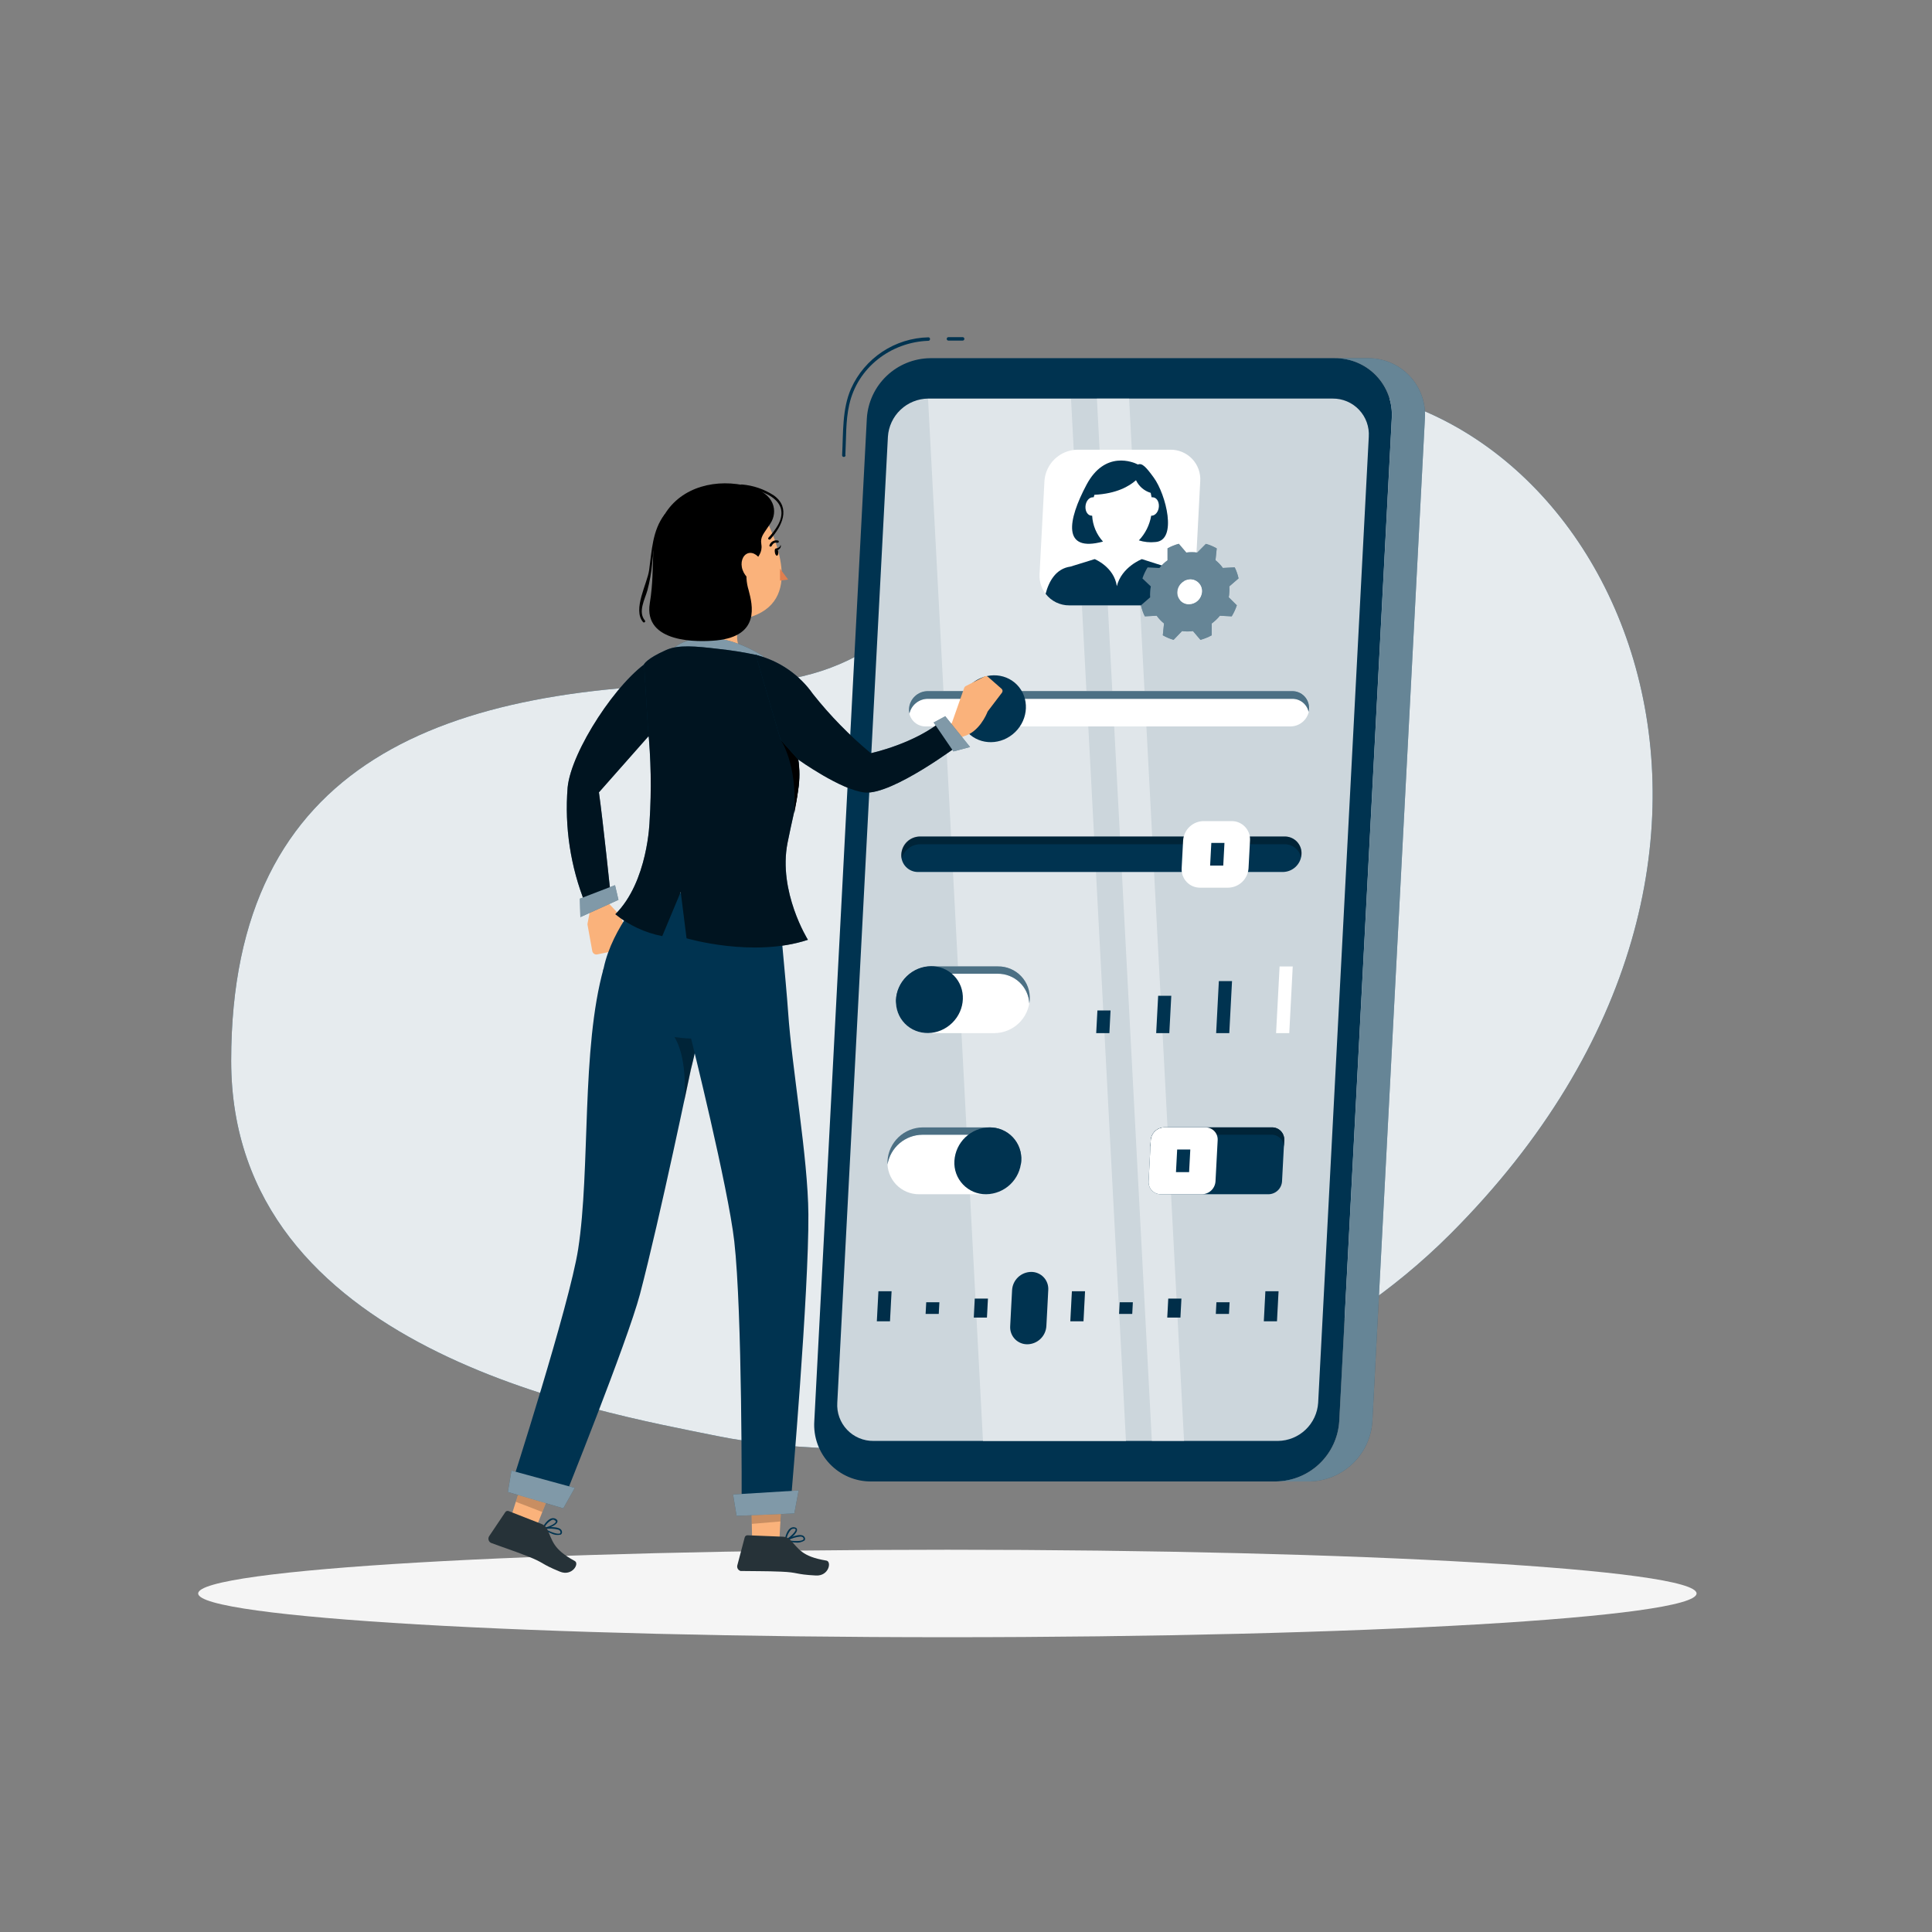 <svg width="226" height="226" viewBox="0 0 226 226" fill="none" xmlns="http://www.w3.org/2000/svg"><rect x="0" y="0" width="226" height="226" fill="#808080" stroke="none"/><path d="M83.945 167.99C69.576 165.066 27.043 157.87 27.043 124.083C27.043 88.868 52.029 79.968 85.943 79.968C117.615 79.968 109.605 45.164 152.441 45.164C188.71 45.164 214.148 99.856 169.644 144.364C142.628 171.376 100.19 171.308 83.945 167.99Z" fill="#003350"></path><path opacity="0.9" d="M83.945 167.99C69.576 165.066 27.043 157.87 27.043 124.083C27.043 88.868 52.029 79.968 85.943 79.968C117.615 79.968 109.605 45.164 152.441 45.164C188.71 45.164 214.148 99.856 169.644 144.364C142.628 171.376 100.19 171.308 83.945 167.99Z" fill="white"></path><path d="M110.821 191.517C159.222 191.517 198.459 189.226 198.459 186.4C198.459 183.574 159.222 181.284 110.821 181.284C62.42 181.284 23.183 183.574 23.183 186.4C23.183 189.226 62.42 191.517 110.821 191.517Z" fill="#F5F5F5"></path><path d="M149.245 173.297H101.925C101.015 173.306 100.112 173.128 99.274 172.772C98.436 172.417 97.68 171.892 97.054 171.231C96.427 170.57 95.944 169.787 95.635 168.931C95.325 168.074 95.195 167.163 95.254 166.255L101.401 48.943C101.519 47.05 102.348 45.271 103.723 43.965C105.099 42.658 106.917 41.921 108.814 41.9H156.129C157.04 41.89 157.943 42.069 158.782 42.424C159.621 42.779 160.377 43.304 161.004 43.965C161.631 44.626 162.114 45.409 162.424 46.266C162.734 47.122 162.864 48.033 162.805 48.943L156.658 166.255C156.54 168.147 155.71 169.925 154.335 171.231C152.96 172.538 151.142 173.275 149.245 173.297Z" fill="#003350"></path><path d="M155.885 46.624H108.565C107.363 46.639 106.211 47.107 105.339 47.935C104.468 48.763 103.941 49.89 103.865 51.09L97.943 164.09C97.906 164.666 97.988 165.244 98.184 165.787C98.381 166.33 98.687 166.827 99.084 167.246C99.481 167.665 99.961 167.998 100.492 168.223C101.024 168.448 101.597 168.562 102.174 168.555H149.494C150.696 168.541 151.848 168.072 152.72 167.244C153.592 166.416 154.118 165.289 154.195 164.09L160.116 51.09C160.153 50.513 160.071 49.935 159.875 49.392C159.679 48.849 159.372 48.353 158.975 47.933C158.578 47.514 158.099 47.181 157.567 46.956C157.035 46.731 156.463 46.618 155.885 46.624Z" fill="#003350"></path><path opacity="0.8" d="M155.885 46.624H108.565C107.363 46.639 106.211 47.107 105.339 47.935C104.468 48.763 103.941 49.89 103.865 51.09L97.943 164.09C97.906 164.666 97.988 165.244 98.184 165.787C98.381 166.33 98.687 166.827 99.084 167.246C99.481 167.665 99.961 167.998 100.492 168.223C101.024 168.448 101.597 168.562 102.174 168.555H149.494C150.696 168.541 151.848 168.072 152.72 167.244C153.592 166.416 154.118 165.289 154.195 164.09L160.116 51.09C160.153 50.513 160.071 49.935 159.875 49.392C159.679 48.849 159.372 48.353 158.975 47.933C158.578 47.514 158.099 47.181 157.567 46.956C157.035 46.731 156.463 46.618 155.885 46.624Z" fill="white"></path><path d="M160.007 41.9H156.143C157.054 41.89 157.957 42.069 158.796 42.424C159.634 42.779 160.391 43.304 161.017 43.965C161.644 44.626 162.128 45.409 162.438 46.266C162.748 47.122 162.877 48.033 162.819 48.943L156.672 166.255C156.554 168.148 155.724 169.926 154.349 171.233C152.974 172.539 151.155 173.276 149.259 173.297H153.123C155.02 173.276 156.839 172.539 158.214 171.233C159.589 169.926 160.419 168.148 160.536 166.255L166.683 48.943C166.742 48.033 166.612 47.122 166.302 46.266C165.992 45.409 165.509 44.626 164.882 43.965C164.255 43.304 163.499 42.779 162.66 42.424C161.821 42.069 160.918 41.89 160.007 41.9Z" fill="#003350"></path><path opacity="0.4" d="M160.007 41.9H156.143C157.054 41.89 157.957 42.069 158.796 42.424C159.634 42.779 160.391 43.304 161.017 43.965C161.644 44.626 162.128 45.409 162.438 46.266C162.748 47.122 162.877 48.033 162.819 48.943L156.672 166.255C156.554 168.148 155.724 169.926 154.349 171.233C152.974 172.539 151.155 173.276 149.259 173.297H153.123C155.02 173.276 156.839 172.539 158.214 171.233C159.589 169.926 160.419 168.148 160.536 166.255L166.683 48.943C166.742 48.033 166.612 47.122 166.302 46.266C165.992 45.409 165.509 44.626 164.882 43.965C164.255 43.304 163.499 42.779 162.66 42.424C161.821 42.069 160.918 41.89 160.007 41.9Z" fill="white"></path><path opacity="0.4" d="M108.561 46.624L114.988 168.596H131.712L125.285 46.646H108.561V46.624Z" fill="white"></path><path opacity="0.4" d="M134.741 168.573H138.506L132.079 46.624H128.313L134.741 168.573Z" fill="white"></path><path d="M110.948 39.844H112.606C112.66 39.844 112.712 39.822 112.75 39.784C112.788 39.746 112.81 39.694 112.81 39.64C112.81 39.587 112.788 39.535 112.75 39.497C112.712 39.458 112.66 39.437 112.606 39.437H110.948C110.894 39.437 110.842 39.458 110.804 39.497C110.766 39.535 110.744 39.587 110.744 39.64C110.744 39.694 110.766 39.746 110.804 39.784C110.842 39.822 110.894 39.844 110.948 39.844Z" fill="#003350"></path><path d="M98.888 53.232C98.992 51.297 98.91 49.232 99.34 47.356C100.298 42.999 104.212 40.016 108.596 39.866C108.854 39.866 108.859 39.451 108.596 39.46C106.677 39.502 104.809 40.087 103.209 41.148C101.609 42.209 100.342 43.702 99.556 45.453C98.49 47.871 98.653 50.669 98.508 53.255C98.508 53.517 98.901 53.517 98.915 53.255L98.888 53.232Z" fill="#003350"></path><path d="M135.952 70.828H125.104C124.627 70.834 124.154 70.74 123.714 70.555C123.275 70.369 122.879 70.094 122.55 69.748C122.222 69.401 121.968 68.991 121.806 68.542C121.643 68.094 121.575 67.616 121.606 67.14L122.175 56.292C122.236 55.3 122.67 54.368 123.391 53.684C124.111 52.999 125.064 52.613 126.058 52.604H136.906C137.383 52.598 137.856 52.692 138.295 52.878C138.734 53.064 139.13 53.338 139.459 53.685C139.787 54.031 140.04 54.441 140.202 54.89C140.364 55.339 140.431 55.816 140.4 56.292L139.835 67.14C139.772 68.131 139.337 69.062 138.617 69.746C137.897 70.43 136.945 70.817 135.952 70.828Z" fill="white"></path><path d="M129.027 63.352C128.267 62.52 127.818 61.45 127.757 60.324H127.712C127.26 60.324 126.943 59.84 126.975 59.248C127.007 58.656 127.386 58.172 127.825 58.172H127.938L128.019 57.883C130.636 57.743 132.087 56.88 132.887 56.175C133.053 56.528 133.292 56.842 133.588 57.097C133.884 57.352 134.231 57.541 134.605 57.653C134.645 57.82 134.682 57.996 134.709 58.172H134.822C135.274 58.172 135.595 58.651 135.563 59.248C135.531 59.845 135.147 60.324 134.709 60.324H134.663C134.48 61.408 133.978 62.414 133.222 63.212C133.84 63.409 134.493 63.475 135.138 63.407C137.782 63.253 136.386 57.815 134.962 55.867C134.094 54.674 133.606 54.118 133.113 54.339C132.562 54.037 129.248 52.672 127.106 56.69C124.882 60.862 124.222 64.659 129.027 63.352Z" fill="#003350"></path><path d="M136.309 66.277L133.574 65.404C133.574 65.404 131.21 66.308 130.645 68.568C130.32 66.308 128.051 65.404 128.051 65.404L125.226 66.277C123.531 66.512 122.708 67.963 122.311 69.463C122.639 69.89 123.063 70.235 123.547 70.471C124.032 70.706 124.565 70.825 125.104 70.819H135.952C136.51 70.817 137.061 70.694 137.568 70.46C138.075 70.226 138.526 69.886 138.89 69.463C138.65 67.963 137.977 66.512 136.309 66.277Z" fill="#003350"></path><path d="M143.803 69.233C143.819 69.019 143.819 68.805 143.803 68.591L144.883 67.66C144.787 67.212 144.635 66.778 144.431 66.367L143.044 66.439C142.803 66.098 142.513 65.794 142.185 65.535L142.33 64.152C141.932 63.922 141.506 63.743 141.064 63.619L140.051 64.636C139.84 64.607 139.627 64.592 139.414 64.591C139.198 64.592 138.982 64.607 138.768 64.636L137.895 63.61C137.436 63.735 136.993 63.914 136.576 64.143V65.54C136.22 65.799 135.899 66.102 135.622 66.444L134.243 66.372C133.994 66.778 133.79 67.212 133.638 67.664L134.618 68.596C134.576 68.807 134.551 69.022 134.542 69.237C134.526 69.45 134.526 69.662 134.542 69.875L133.466 70.806C133.564 71.253 133.716 71.687 133.918 72.099L135.305 72.026C135.549 72.365 135.838 72.67 136.164 72.93L136.024 74.313C136.421 74.543 136.844 74.722 137.285 74.847L138.271 73.821C138.482 73.85 138.695 73.865 138.908 73.866C139.123 73.865 139.337 73.85 139.55 73.821L140.427 74.847C140.886 74.72 141.328 74.541 141.746 74.313V72.93C142.1 72.669 142.421 72.366 142.7 72.026L144.079 72.099C144.329 71.692 144.531 71.259 144.68 70.806L143.735 69.87C143.772 69.659 143.794 69.447 143.803 69.233ZM139.093 70.684C138.905 70.687 138.718 70.652 138.544 70.579C138.371 70.507 138.214 70.398 138.084 70.262C137.955 70.126 137.855 69.964 137.791 69.786C137.727 69.609 137.701 69.421 137.715 69.233C137.74 68.842 137.911 68.475 138.195 68.205C138.48 67.935 138.855 67.782 139.247 67.777C139.434 67.777 139.619 67.815 139.79 67.889C139.961 67.963 140.115 68.072 140.243 68.209C140.37 68.346 140.468 68.507 140.53 68.683C140.592 68.859 140.617 69.047 140.603 69.233C140.579 69.62 140.411 69.984 140.131 70.253C139.851 70.522 139.481 70.675 139.093 70.684Z" fill="#003350"></path><path opacity="0.4" d="M143.803 69.233C143.819 69.019 143.819 68.805 143.803 68.591L144.883 67.66C144.787 67.212 144.635 66.778 144.431 66.367L143.044 66.439C142.803 66.098 142.513 65.794 142.185 65.535L142.33 64.152C141.932 63.922 141.506 63.743 141.064 63.619L140.051 64.636C139.84 64.607 139.627 64.592 139.414 64.591C139.198 64.592 138.982 64.607 138.768 64.636L137.895 63.61C137.436 63.735 136.993 63.914 136.576 64.143V65.54C136.22 65.799 135.899 66.102 135.622 66.444L134.243 66.372C133.994 66.778 133.79 67.212 133.638 67.664L134.618 68.596C134.576 68.807 134.551 69.022 134.542 69.237C134.526 69.45 134.526 69.662 134.542 69.875L133.466 70.806C133.564 71.253 133.716 71.687 133.918 72.099L135.305 72.026C135.549 72.365 135.838 72.67 136.164 72.93L136.024 74.313C136.421 74.543 136.844 74.722 137.285 74.847L138.271 73.821C138.482 73.85 138.695 73.865 138.908 73.866C139.123 73.865 139.337 73.85 139.55 73.821L140.427 74.847C140.886 74.72 141.328 74.541 141.746 74.313V72.93C142.1 72.669 142.421 72.366 142.7 72.026L144.079 72.099C144.329 71.692 144.531 71.259 144.68 70.806L143.735 69.87C143.772 69.659 143.794 69.447 143.803 69.233ZM139.093 70.684C138.905 70.687 138.718 70.652 138.544 70.579C138.371 70.507 138.214 70.398 138.084 70.262C137.955 70.126 137.855 69.964 137.791 69.786C137.727 69.609 137.701 69.421 137.715 69.233C137.74 68.842 137.911 68.475 138.195 68.205C138.48 67.935 138.855 67.782 139.247 67.777C139.434 67.777 139.619 67.815 139.79 67.889C139.961 67.963 140.115 68.072 140.243 68.209C140.37 68.346 140.468 68.507 140.53 68.683C140.592 68.859 140.617 69.047 140.603 69.233C140.579 69.62 140.411 69.984 140.131 70.253C139.851 70.522 139.481 70.675 139.093 70.684Z" fill="white"></path><path d="M139.093 70.684C138.905 70.687 138.718 70.652 138.544 70.579C138.37 70.507 138.214 70.398 138.084 70.262C137.954 70.126 137.854 69.964 137.791 69.786C137.727 69.609 137.701 69.421 137.714 69.233C137.739 68.842 137.911 68.475 138.195 68.205C138.479 67.935 138.855 67.782 139.247 67.777C139.433 67.777 139.618 67.815 139.79 67.889C139.961 67.964 140.115 68.072 140.242 68.209C140.37 68.346 140.467 68.507 140.529 68.683C140.591 68.859 140.616 69.047 140.603 69.233C140.579 69.62 140.41 69.984 140.131 70.253C139.851 70.522 139.481 70.675 139.093 70.684Z" fill="white"></path><path d="M129.773 120.851H128.231L128.372 118.203H129.908L129.773 120.851Z" fill="#003350"></path><path d="M136.784 120.851H135.247L135.478 116.485H137.014L136.784 120.851Z" fill="#003350"></path><path d="M143.799 120.851H142.262L142.578 114.767H144.119L143.799 120.851Z" fill="#003350"></path><path d="M150.814 120.851H149.272L149.684 113.054H151.221L150.814 120.851Z" fill="white"></path><path d="M108.516 120.851H116.336C117.389 120.841 118.399 120.432 119.163 119.706C119.927 118.981 120.388 117.993 120.453 116.941C120.486 116.437 120.414 115.931 120.241 115.455C120.069 114.98 119.801 114.545 119.453 114.178C119.105 113.811 118.685 113.52 118.22 113.323C117.754 113.125 117.253 113.026 116.747 113.032H108.932C107.878 113.042 106.868 113.451 106.104 114.177C105.34 114.902 104.879 115.89 104.814 116.941C104.782 117.446 104.854 117.951 105.026 118.426C105.198 118.902 105.466 119.336 105.813 119.703C106.16 120.07 106.58 120.361 107.045 120.559C107.51 120.757 108.011 120.856 108.516 120.851Z" fill="white"></path><path d="M108.881 113.904H116.701C117.649 113.893 118.564 114.25 119.255 114.898C119.945 115.547 120.359 116.438 120.407 117.384C120.43 117.244 120.444 117.1 120.453 116.955C120.485 116.45 120.413 115.944 120.241 115.469C120.069 114.993 119.8 114.559 119.452 114.192C119.104 113.825 118.685 113.533 118.219 113.336C117.753 113.139 117.252 113.04 116.746 113.045H108.931C107.878 113.056 106.867 113.465 106.103 114.19C105.339 114.916 104.879 115.904 104.813 116.955C104.813 117.1 104.813 117.244 104.813 117.384C104.977 116.42 105.474 115.544 106.217 114.908C106.961 114.272 107.903 113.917 108.881 113.904Z" fill="#003350"></path><path opacity="0.3" d="M108.881 113.904H116.701C117.649 113.893 118.564 114.25 119.255 114.898C119.945 115.547 120.359 116.438 120.407 117.384C120.43 117.244 120.444 117.1 120.453 116.955C120.485 116.45 120.413 115.944 120.241 115.469C120.069 114.993 119.8 114.559 119.452 114.192C119.104 113.825 118.685 113.533 118.219 113.336C117.753 113.139 117.252 113.04 116.746 113.045H108.931C107.878 113.056 106.867 113.465 106.103 114.19C105.339 114.916 104.879 115.904 104.813 116.955C104.813 117.1 104.813 117.244 104.813 117.384C104.977 116.42 105.474 115.544 106.217 114.908C106.961 114.272 107.903 113.917 108.881 113.904Z" fill="white"></path><path d="M111.378 119.662C112.965 118.114 113.062 115.638 111.593 114.131C110.124 112.624 107.647 112.657 106.059 114.204C104.472 115.751 104.375 118.227 105.844 119.734C107.313 121.241 109.79 121.209 111.378 119.662Z" fill="#003350"></path><path d="M104.108 154.557H102.571L102.757 151.049H104.293L104.108 154.557Z" fill="#003350"></path><path d="M109.813 153.698H108.276L108.349 152.338H109.885L109.813 153.698Z" fill="#003350"></path><path d="M115.449 154.127H113.912L114.025 151.908H115.566L115.449 154.127Z" fill="#003350"></path><path d="M121.131 153.698H119.59L119.662 152.338H121.204L121.131 153.698Z" fill="#003350"></path><path d="M126.744 154.557H125.203L125.388 151.049H126.925L126.744 154.557Z" fill="#003350"></path><path d="M132.445 153.698H130.908L130.981 152.338H132.517L132.445 153.698Z" fill="#003350"></path><path d="M138.081 154.127H136.544L136.661 151.908H138.198L138.081 154.127Z" fill="#003350"></path><path d="M143.762 153.698H142.226L142.293 152.338H143.835L143.762 153.698Z" fill="#003350"></path><path d="M149.377 154.557H147.84L148.021 151.049H149.562L149.377 154.557Z" fill="#003350"></path><g opacity="0.3"><path opacity="0.3" d="M104.108 154.557H102.571L102.757 151.049H104.293L104.108 154.557Z" fill="black"></path><path opacity="0.3" d="M109.812 153.698H108.275L108.348 152.338H109.885L109.812 153.698Z" fill="black"></path><path opacity="0.3" d="M115.449 154.127H113.912L114.025 151.908H115.566L115.449 154.127Z" fill="black"></path><path opacity="0.3" d="M121.13 153.698H119.589L119.661 152.338H121.203L121.13 153.698Z" fill="black"></path><path opacity="0.3" d="M126.744 154.557H125.203L125.388 151.049H126.925L126.744 154.557Z" fill="black"></path><path opacity="0.3" d="M132.444 153.698H130.907L130.98 152.338H132.516L132.444 153.698Z" fill="black"></path><path opacity="0.3" d="M138.081 154.127H136.544L136.661 151.908H138.198L138.081 154.127Z" fill="black"></path><path opacity="0.3" d="M143.761 153.698H142.225L142.292 152.338H143.834L143.761 153.698Z" fill="black"></path><path opacity="0.3" d="M149.376 154.557H147.839L148.02 151.049H149.561L149.376 154.557Z" fill="black"></path></g><path d="M122.401 155.135C122.423 154.747 122.491 153.404 122.514 153.02C122.536 152.636 122.604 151.289 122.622 150.905C122.64 150.632 122.602 150.358 122.509 150.1C122.416 149.843 122.272 149.607 122.084 149.408C121.896 149.209 121.669 149.051 121.417 148.944C121.165 148.836 120.894 148.782 120.62 148.785C120.049 148.792 119.503 149.014 119.089 149.407C118.676 149.8 118.427 150.335 118.392 150.905C118.369 151.289 118.301 152.631 118.279 153.02C118.256 153.409 118.188 154.747 118.17 155.135C118.153 155.408 118.192 155.682 118.285 155.939C118.378 156.196 118.523 156.431 118.71 156.629C118.898 156.828 119.125 156.985 119.377 157.092C119.628 157.199 119.899 157.253 120.172 157.251C120.742 157.244 121.288 157.022 121.701 156.63C122.115 156.238 122.364 155.704 122.401 155.135Z" fill="#003350"></path><path d="M107.525 139.7H115.35C116.403 139.689 117.412 139.28 118.176 138.554C118.939 137.829 119.399 136.841 119.463 135.79C119.496 135.285 119.424 134.78 119.253 134.304C119.081 133.829 118.813 133.394 118.466 133.027C118.118 132.66 117.698 132.368 117.233 132.171C116.768 131.974 116.266 131.875 115.761 131.88H107.937C106.883 131.891 105.873 132.3 105.109 133.025C104.345 133.751 103.884 134.738 103.819 135.79C103.787 136.295 103.859 136.8 104.031 137.276C104.203 137.751 104.471 138.186 104.819 138.553C105.167 138.92 105.587 139.212 106.053 139.409C106.518 139.606 107.02 139.705 107.525 139.7Z" fill="white"></path><path d="M107.892 132.739H115.711C116.659 132.728 117.573 133.085 118.263 133.734C118.953 134.382 119.366 135.273 119.413 136.219C119.438 136.077 119.453 135.934 119.459 135.79C119.492 135.285 119.42 134.78 119.248 134.304C119.077 133.829 118.809 133.394 118.461 133.027C118.114 132.66 117.694 132.368 117.229 132.171C116.763 131.974 116.262 131.875 115.757 131.88H107.937C106.884 131.891 105.873 132.3 105.109 133.025C104.345 133.751 103.884 134.738 103.819 135.79C103.819 135.935 103.819 136.079 103.819 136.219C103.982 135.253 104.479 134.375 105.223 133.739C105.968 133.103 106.912 132.749 107.892 132.739Z" fill="#003350"></path><path opacity="0.3" d="M107.892 132.739H115.711C116.659 132.728 117.573 133.085 118.263 133.734C118.953 134.382 119.366 135.273 119.413 136.219C119.438 136.077 119.453 135.934 119.459 135.79C119.492 135.285 119.42 134.78 119.248 134.304C119.077 133.829 118.809 133.394 118.461 133.027C118.114 132.66 117.694 132.368 117.229 132.171C116.763 131.974 116.262 131.875 115.757 131.88H107.937C106.884 131.891 105.873 132.3 105.109 133.025C104.345 133.751 103.884 134.738 103.819 135.79C103.819 135.935 103.819 136.079 103.819 136.219C103.982 135.253 104.479 134.375 105.223 133.739C105.968 133.103 106.912 132.749 107.892 132.739Z" fill="white"></path><path d="M111.643 135.79C111.708 134.738 112.169 133.751 112.933 133.025C113.697 132.3 114.708 131.891 115.761 131.88C116.266 131.875 116.768 131.974 117.233 132.171C117.698 132.368 118.118 132.66 118.466 133.027C118.813 133.394 119.081 133.829 119.253 134.304C119.424 134.78 119.496 135.285 119.463 135.79C119.399 136.841 118.939 137.829 118.176 138.554C117.412 139.28 116.403 139.689 115.35 139.7C114.844 139.705 114.343 139.606 113.877 139.409C113.411 139.212 112.992 138.92 112.644 138.553C112.296 138.186 112.027 137.751 111.855 137.276C111.683 136.8 111.611 136.295 111.643 135.79Z" fill="#003350"></path><path d="M108.294 84.976H150.967C151.526 84.97 152.063 84.753 152.469 84.368C152.874 83.984 153.12 83.46 153.155 82.901C153.172 82.634 153.133 82.365 153.042 82.113C152.95 81.861 152.808 81.631 152.623 81.436C152.439 81.241 152.216 81.087 151.969 80.982C151.723 80.877 151.457 80.824 151.189 80.827H108.511C107.952 80.832 107.416 81.05 107.011 81.435C106.606 81.82 106.362 82.344 106.328 82.901C106.31 83.169 106.347 83.438 106.438 83.691C106.529 83.944 106.671 84.175 106.856 84.37C107.041 84.564 107.264 84.719 107.511 84.823C107.759 84.928 108.025 84.98 108.294 84.976Z" fill="white"></path><path d="M108.511 81.744H151.166C151.612 81.74 152.045 81.89 152.394 82.168C152.742 82.447 152.984 82.836 153.078 83.272C153.103 83.154 153.121 83.035 153.132 82.915C153.149 82.647 153.111 82.379 153.019 82.127C152.928 81.875 152.785 81.644 152.601 81.45C152.416 81.255 152.194 81.1 151.947 80.996C151.7 80.891 151.434 80.838 151.166 80.84H108.511C107.952 80.846 107.416 81.063 107.011 81.448C106.606 81.833 106.362 82.357 106.328 82.915C106.318 83.1 106.336 83.286 106.382 83.466C106.492 82.982 106.761 82.548 107.148 82.236C107.534 81.923 108.014 81.75 108.511 81.744Z" fill="#003350"></path><path opacity="0.3" d="M108.511 81.744H151.166C151.612 81.74 152.045 81.89 152.394 82.168C152.742 82.447 152.984 82.836 153.078 83.272C153.103 83.154 153.121 83.035 153.132 82.915C153.149 82.647 153.111 82.379 153.019 82.127C152.928 81.875 152.785 81.644 152.601 81.45C152.416 81.255 152.194 81.1 151.947 80.996C151.7 80.891 151.434 80.838 151.166 80.84H108.511C107.952 80.846 107.416 81.063 107.011 81.448C106.606 81.833 106.362 82.357 106.328 82.915C106.318 83.1 106.336 83.286 106.382 83.466C106.492 82.982 106.761 82.548 107.148 82.236C107.534 81.923 108.014 81.75 108.511 81.744Z" fill="white"></path><path d="M118.752 85.636C120.34 84.089 120.437 81.613 118.969 80.106C117.5 78.598 115.022 78.63 113.435 80.177C111.847 81.724 111.75 84.2 113.218 85.707C114.687 87.214 117.164 87.183 118.752 85.636Z" fill="#003350"></path><path d="M150.222 133.385C150.234 133.191 150.207 132.996 150.14 132.813C150.074 132.63 149.97 132.462 149.836 132.321C149.702 132.18 149.54 132.067 149.361 131.992C149.182 131.916 148.988 131.878 148.794 131.88H136.201C135.795 131.885 135.407 132.043 135.113 132.322C134.819 132.601 134.641 132.981 134.614 133.385L134.361 138.194C134.349 138.389 134.377 138.584 134.443 138.767C134.509 138.95 134.613 139.118 134.747 139.259C134.881 139.4 135.043 139.512 135.222 139.588C135.402 139.664 135.595 139.702 135.79 139.7H148.382C148.788 139.695 149.176 139.537 149.471 139.258C149.765 138.979 149.943 138.599 149.969 138.194L150.222 133.385Z" fill="#003350"></path><path d="M136.155 132.739H148.748C148.942 132.737 149.136 132.775 149.315 132.85C149.494 132.926 149.656 133.038 149.79 133.18C149.924 133.321 150.028 133.488 150.094 133.672C150.161 133.855 150.188 134.05 150.176 134.244L150.221 133.385C150.234 133.191 150.206 132.996 150.139 132.813C150.073 132.63 149.97 132.462 149.836 132.321C149.701 132.18 149.54 132.067 149.36 131.992C149.181 131.916 148.988 131.878 148.793 131.88H136.2C135.795 131.885 135.406 132.043 135.112 132.322C134.818 132.601 134.64 132.981 134.614 133.385L134.568 134.244C134.595 133.839 134.772 133.46 135.067 133.18C135.361 132.901 135.749 132.744 136.155 132.739Z" fill="#003350"></path><path opacity="0.3" d="M136.155 132.739H148.748C148.942 132.737 149.136 132.775 149.315 132.85C149.494 132.926 149.656 133.038 149.79 133.18C149.924 133.321 150.028 133.488 150.094 133.672C150.161 133.855 150.188 134.05 150.176 134.244L150.221 133.385C150.234 133.191 150.206 132.996 150.139 132.813C150.073 132.63 149.97 132.462 149.836 132.321C149.701 132.18 149.54 132.067 149.36 131.992C149.181 131.916 148.988 131.878 148.793 131.88H136.2C135.795 131.885 135.406 132.043 135.112 132.322C134.818 132.601 134.64 132.981 134.614 133.385L134.568 134.244C134.595 133.839 134.772 133.46 135.067 133.18C135.361 132.901 135.749 132.744 136.155 132.739Z" fill="black"></path><path d="M142.439 133.385C142.451 133.191 142.423 132.996 142.357 132.813C142.29 132.63 142.187 132.462 142.053 132.321C141.919 132.18 141.757 132.067 141.578 131.992C141.398 131.916 141.205 131.878 141.01 131.88H136.201C135.795 131.885 135.407 132.043 135.113 132.322C134.819 132.601 134.641 132.981 134.614 133.385L134.361 138.194C134.349 138.389 134.377 138.584 134.443 138.767C134.509 138.95 134.613 139.118 134.747 139.259C134.881 139.4 135.043 139.512 135.222 139.588C135.402 139.664 135.595 139.702 135.79 139.7H140.599C141.004 139.695 141.393 139.537 141.687 139.258C141.981 138.979 142.159 138.599 142.185 138.194L142.439 133.385Z" fill="white"></path><path d="M139.098 137.114H137.562L137.702 134.465H139.238L139.098 137.114Z" fill="#003350"></path><path d="M150.271 97.853H107.621C107.062 97.86 106.526 98.078 106.12 98.462C105.715 98.847 105.469 99.37 105.433 99.928C105.415 100.196 105.453 100.465 105.545 100.717C105.636 100.969 105.778 101.2 105.963 101.395C106.147 101.59 106.37 101.744 106.617 101.849C106.865 101.954 107.131 102.006 107.399 102.003H150.063C150.622 101.998 151.159 101.781 151.564 101.396C151.969 101.011 152.213 100.486 152.246 99.928C152.264 99.66 152.226 99.39 152.134 99.137C152.042 98.884 151.899 98.653 151.713 98.458C151.528 98.263 151.304 98.109 151.056 98.005C150.807 97.901 150.54 97.849 150.271 97.853Z" fill="#003350"></path><path opacity="0.3" d="M107.62 98.757H150.271C150.717 98.752 151.15 98.901 151.498 99.179C151.847 99.456 152.089 99.846 152.183 100.281C152.213 100.165 152.231 100.047 152.237 99.928C152.255 99.66 152.217 99.392 152.126 99.139C152.034 98.887 151.892 98.656 151.707 98.461C151.523 98.267 151.3 98.112 151.053 98.007C150.806 97.903 150.54 97.85 150.271 97.853H107.62C107.294 97.846 106.971 97.914 106.674 98.051C106.378 98.188 106.117 98.391 105.911 98.644C105.705 98.898 105.56 99.195 105.487 99.513C105.413 99.831 105.413 100.162 105.487 100.48C105.598 99.995 105.869 99.562 106.256 99.25C106.643 98.937 107.123 98.764 107.62 98.757Z" fill="black"></path><path d="M143.654 103.838H140.386C140.093 103.841 139.803 103.784 139.533 103.67C139.263 103.556 139.019 103.388 138.816 103.176C138.614 102.964 138.457 102.713 138.355 102.438C138.254 102.163 138.21 101.871 138.226 101.578L138.398 98.31C138.44 97.7 138.71 97.129 139.155 96.71C139.6 96.291 140.187 96.055 140.798 96.05H144.066C144.359 96.047 144.649 96.104 144.919 96.218C145.189 96.332 145.432 96.5 145.634 96.712C145.836 96.924 145.993 97.175 146.094 97.45C146.195 97.725 146.239 98.018 146.222 98.31L146.05 101.578C146.008 102.187 145.738 102.758 145.294 103.176C144.85 103.595 144.265 103.831 143.654 103.838Z" fill="white"></path><path d="M143.093 101.253H141.557L141.697 98.604H143.234L143.093 101.253Z" fill="#003350"></path><path d="M75.85 86.133L70.06 92.687C70.512 95.815 71.457 104.891 71.457 104.891C70.589 106.039 68.469 105.714 68.469 105.714C66.738 101.402 66.029 96.749 66.399 92.118C66.806 87.882 72.239 79.552 76.108 77.202C76.739 76.82 77.423 76.532 78.137 76.347L78.901 76.257L76.189 86.332L75.85 86.133Z" fill="#003350"></path><path opacity="0.6" d="M75.85 86.133L70.06 92.687C70.512 95.815 71.457 104.891 71.457 104.891C70.589 106.039 68.469 105.714 68.469 105.714C66.738 101.402 66.029 96.749 66.399 92.118C66.806 87.882 72.239 79.552 76.108 77.202C76.739 76.82 77.423 76.532 78.137 76.347L78.901 76.257L76.189 86.332L75.85 86.133Z" fill="black"></path><path d="M71.14 105.605L72.542 107.101C72.587 107.151 72.623 107.21 72.646 107.273L73.468 109.587C73.518 109.709 73.518 109.845 73.468 109.967L73.07 110.785C73.038 110.853 72.99 110.913 72.93 110.959C72.871 111.005 72.801 111.037 72.727 111.052L69.866 111.644C69.802 111.657 69.736 111.657 69.671 111.645C69.607 111.632 69.546 111.606 69.492 111.57C69.437 111.533 69.391 111.486 69.355 111.431C69.319 111.377 69.295 111.315 69.283 111.251L68.731 108.204C68.719 108.143 68.719 108.08 68.731 108.019L69.111 106.066C69.13 105.969 69.179 105.88 69.25 105.81C69.321 105.741 69.411 105.695 69.509 105.678L70.698 105.465C70.777 105.45 70.859 105.455 70.936 105.48C71.014 105.504 71.084 105.547 71.14 105.605Z" fill="#FAB27B"></path><path d="M72.347 105.262L67.89 107.282L67.831 105.126L71.944 103.544L72.347 105.262Z" fill="#003350"></path><path opacity="0.5" d="M72.347 105.262L67.89 107.282L67.831 105.126L71.944 103.544L72.347 105.262Z" fill="white"></path><path d="M70.621 113.235C67.963 122.727 69.088 136.739 67.629 146.136C66.625 152.609 59.764 173.912 59.764 173.912L65.82 175.747C65.82 175.747 73.378 156.984 74.861 151.393C77.238 142.321 80.809 125.109 80.809 125.109C80.809 125.109 82.142 120.227 81.537 119.685C80.931 119.143 70.621 113.235 70.621 113.235Z" fill="#003350"></path><path opacity="0.3" d="M77.292 119.753L81.672 121.172L80.031 128.856C80.031 128.856 80.836 121.507 77.292 119.753Z" fill="black"></path><path d="M60.979 173.636L59.895 177.076L62.833 178.395L64.288 174.743L60.979 173.636Z" fill="#FAB27B"></path><path opacity="0.2" d="M60.337 175.674L63.438 176.872L63.849 175.837L60.59 174.874L60.337 175.674Z" fill="black"></path><path d="M59.827 172.027L67.235 174.052L65.893 176.438L59.411 174.526L59.827 172.027Z" fill="#003350"></path><path opacity="0.5" d="M59.827 172.027L67.235 174.052L65.893 176.438L59.411 174.526L59.827 172.027Z" fill="white"></path><path d="M63.461 178.865C63.446 178.855 63.434 178.84 63.427 178.824C63.42 178.807 63.417 178.789 63.42 178.771C63.423 178.753 63.432 178.737 63.445 178.725C63.458 178.713 63.475 178.705 63.492 178.703C63.56 178.703 65.034 178.477 65.549 178.861C65.598 178.895 65.639 178.939 65.671 178.989C65.703 179.04 65.724 179.096 65.734 179.155C65.751 179.221 65.748 179.291 65.723 179.355C65.699 179.419 65.655 179.474 65.599 179.512C65.222 179.604 64.826 179.555 64.482 179.376C64.127 179.236 63.785 179.065 63.461 178.865ZM63.768 178.865C64.383 179.2 65.255 179.534 65.504 179.372C65.54 179.372 65.581 179.313 65.558 179.186C65.554 179.15 65.541 179.115 65.521 179.084C65.5 179.053 65.473 179.028 65.44 179.01C65.397 178.975 65.348 178.948 65.296 178.929C64.796 178.808 64.277 178.783 63.768 178.856V178.865Z" fill="#003350"></path><path d="M63.42 178.843C63.412 178.829 63.408 178.813 63.408 178.798C63.408 178.782 63.412 178.766 63.42 178.752C63.443 178.712 63.899 177.817 64.483 177.627C64.566 177.598 64.654 177.586 64.742 177.593C64.829 177.599 64.915 177.623 64.993 177.663C65.21 177.776 65.237 177.916 65.206 178.016C65.129 178.431 64.003 178.856 63.52 178.879C63.508 178.884 63.495 178.884 63.484 178.879C63.471 178.879 63.458 178.875 63.447 178.869C63.436 178.863 63.427 178.854 63.42 178.843ZM64.867 177.799C64.763 177.759 64.649 177.759 64.546 177.799C64.167 178.003 63.861 178.318 63.669 178.703C64.198 178.617 64.975 178.251 65.025 178.002C65.025 177.98 65.025 177.916 64.898 177.844H64.849L64.867 177.799Z" fill="#003350"></path><path d="M63.28 178.242L59.506 176.764C59.437 176.735 59.36 176.731 59.288 176.753C59.217 176.774 59.154 176.819 59.112 176.881L57.228 179.688C57.147 179.807 57.117 179.953 57.143 180.094C57.169 180.235 57.25 180.361 57.368 180.443L57.472 180.497C58.828 181.003 60.08 181.401 61.775 182.07C63.773 182.857 63.171 182.897 65.508 183.851C66.918 184.425 67.809 182.915 67.239 182.603C64.627 181.18 64.668 180.235 63.989 178.838C63.836 178.558 63.583 178.345 63.28 178.242Z" fill="#263238"></path><path d="M87.905 176.438L87.973 179.751L91.178 180.059L91.372 176.438H87.905Z" fill="#FAB27B"></path><path opacity="0.2" d="M91.29 177.975L91.335 177.107L87.923 177.247L87.945 178.26L91.29 177.975Z" fill="black"></path><path d="M70.62 113.235C71.623 108.453 75.628 104.195 75.628 104.195L90.996 105.18C90.996 105.18 91.963 115.052 92.189 118.352C92.641 125.014 94.513 135.36 94.562 142.041C94.63 151.081 92.56 175.069 92.56 175.069L86.756 175.756C86.756 175.756 86.842 153.567 85.893 145.2C85.174 138.872 80.844 121.489 80.844 121.489C80.844 121.489 68.943 121.254 70.62 113.235Z" fill="#003350"></path><path d="M85.753 174.82L93.419 174.35L92.917 177.039L86.164 177.32L85.753 174.82Z" fill="#003350"></path><path opacity="0.5" d="M85.753 174.82L93.419 174.35L92.917 177.039L86.164 177.32L85.753 174.82Z" fill="white"></path><path d="M91.874 180.289C91.856 180.285 91.84 180.275 91.828 180.261C91.816 180.248 91.808 180.231 91.806 180.212C91.803 180.195 91.805 180.177 91.814 180.161C91.822 180.146 91.835 180.133 91.851 180.127C91.91 180.095 93.234 179.403 93.845 179.602C93.96 179.634 94.057 179.711 94.116 179.815C94.155 179.871 94.176 179.938 94.176 180.007C94.176 180.075 94.155 180.142 94.116 180.199C93.79 180.412 93.398 180.497 93.013 180.438C92.63 180.421 92.249 180.371 91.874 180.289ZM92.163 180.181C92.85 180.294 93.786 180.325 93.971 180.09C93.998 180.063 94.021 180.009 93.971 179.901C93.956 179.867 93.932 179.838 93.903 179.815C93.874 179.792 93.84 179.777 93.804 179.769C93.75 179.752 93.694 179.742 93.637 179.742C93.122 179.792 92.622 179.941 92.163 180.181Z" fill="#003350"></path><path d="M91.823 180.28C91.812 180.27 91.802 180.258 91.796 180.244C91.79 180.23 91.787 180.214 91.787 180.199C91.787 180.154 91.936 179.159 92.424 178.789C92.493 178.734 92.573 178.695 92.657 178.672C92.742 178.65 92.83 178.645 92.917 178.658C93.157 178.689 93.229 178.816 93.234 178.915C93.297 179.336 92.375 180.108 91.923 180.271C91.917 180.274 91.911 180.276 91.905 180.276C91.898 180.276 91.892 180.274 91.887 180.271C91.877 180.277 91.867 180.281 91.856 180.282C91.845 180.284 91.834 180.283 91.823 180.28ZM92.854 178.82C92.742 178.816 92.631 178.851 92.542 178.92C92.254 179.229 92.066 179.618 92.004 180.036C92.456 179.783 93.089 179.177 93.075 178.924C93.075 178.902 93.075 178.838 92.904 178.82H92.854Z" fill="#003350"></path><path d="M91.512 179.756L87.444 179.593C87.37 179.591 87.296 179.613 87.237 179.658C87.177 179.702 87.134 179.765 87.114 179.837L86.251 183.105C86.233 183.174 86.228 183.246 86.237 183.317C86.246 183.387 86.27 183.455 86.305 183.517C86.341 183.579 86.388 183.633 86.445 183.676C86.502 183.72 86.566 183.751 86.635 183.77C86.673 183.774 86.711 183.774 86.748 183.77C88.208 183.801 89.51 183.77 91.331 183.846C93.474 183.932 92.922 184.167 95.445 184.298C96.963 184.38 97.307 182.662 96.669 182.554C93.731 182.066 93.46 181.162 92.367 180.063C92.127 179.863 91.824 179.754 91.512 179.756Z" fill="#263238"></path><path d="M86.707 72.447C86.44 73.301 85.771 74.743 86.707 76.031L82.092 75.579C82.092 75.579 82.585 72.175 82.869 71.059C83.055 70.34 83.294 69.558 85.721 70.236C87.114 70.638 86.888 71.868 86.707 72.447Z" fill="#FAB27B"></path><path d="M82.544 71.186C80.004 69.224 74.634 63.908 79.787 59.266C84.076 55.402 88.018 57.662 89.36 60.274C90.865 63.199 94.278 71.014 86.707 72.447C85.315 72.709 83.864 72.203 82.544 71.186Z" fill="#FAB27B"></path><path d="M78.915 75.733C78.915 75.733 82.477 72.605 89.243 76.731L89.148 77.699L78.978 76.713L78.915 75.733Z" fill="#003350"></path><path opacity="0.5" d="M78.915 75.733C78.915 75.733 82.477 72.605 89.243 76.731L89.148 77.699L78.978 76.713L78.915 75.733Z" fill="white"></path><path opacity="0.1" d="M85.735 71.525C85.735 72.569 86.056 73.111 86.431 73.382C86.501 73.064 86.593 72.751 86.707 72.447C85.799 72.049 85.735 71.525 85.735 71.525Z" fill="black"></path><path d="M88.447 76.609C86.982 76.297 85.502 76.061 84.013 75.904C81.391 75.597 79.389 75.394 77.942 76.031C75.637 77.048 75.343 77.699 75.343 77.699L75.795 85.17C76.155 88.775 76.22 92.403 75.99 96.018C75.99 96.05 75.809 103.137 71.981 106.943C73.572 108.234 75.456 109.114 77.468 109.506L79.628 104.335L80.311 109.759C80.311 109.759 88.09 112.064 94.508 109.935C94.508 109.935 90.996 104.322 92.126 98.581C92.673 95.82 93.071 94.513 93.378 92.344C93.555 91.174 93.555 89.984 93.378 88.814L91.936 78.96C91.936 78.96 89.387 76.84 88.447 76.609Z" fill="#003350"></path><path opacity="0.6" d="M88.447 76.609C86.982 76.297 85.502 76.061 84.013 75.904C81.391 75.597 79.389 75.394 77.942 76.031C75.637 77.048 75.343 77.699 75.343 77.699L75.795 85.17C76.155 88.775 76.22 92.403 75.99 96.018C75.99 96.05 75.809 103.137 71.981 106.943C73.572 108.234 75.456 109.114 77.468 109.506L79.628 104.335L80.311 109.759C80.311 109.759 88.09 112.064 94.508 109.935C94.508 109.935 90.996 104.322 92.126 98.581C92.673 95.82 93.071 94.513 93.378 92.344C93.555 91.174 93.555 89.984 93.378 88.814L91.936 78.96C91.936 78.96 89.387 76.84 88.447 76.609Z" fill="black"></path><path d="M92.917 95.141C93.103 94.142 93.265 93.202 93.369 92.366C93.547 91.196 93.547 90.006 93.369 88.836L91.304 86.513C91.304 86.513 93.293 89.306 92.917 95.141Z" fill="black"></path><path d="M111.363 84.524L112.792 80.456C112.819 80.374 112.878 80.306 112.954 80.266L115.192 79.123C115.252 79.094 115.32 79.083 115.387 79.092C115.453 79.101 115.516 79.129 115.567 79.172L117.162 80.573C117.226 80.629 117.265 80.707 117.274 80.791C117.282 80.874 117.258 80.958 117.208 81.025L115.558 83.195C115.539 83.22 115.524 83.248 115.513 83.276C115.386 83.597 114.536 85.627 112.728 86.133L112.661 86.16L112.055 86.481C111.981 86.526 111.893 86.541 111.809 86.522C111.725 86.504 111.651 86.453 111.603 86.382L110.83 85.301C110.801 85.261 110.781 85.215 110.772 85.166C110.763 85.117 110.765 85.066 110.778 85.018C110.791 84.97 110.815 84.926 110.847 84.888C110.88 84.85 110.92 84.82 110.966 84.8L111.169 84.705C111.213 84.691 111.253 84.667 111.286 84.636C111.32 84.605 111.346 84.567 111.363 84.524Z" fill="#FAB27B"></path><path d="M88.406 76.605C91.114 77.273 93.488 78.898 95.091 81.179C97.103 83.719 99.376 86.042 101.871 88.108C101.871 88.108 107.096 86.996 110.392 84.144L112.326 87.033C112.326 87.033 104.389 93.017 101.157 92.705C98.4 92.439 93.374 88.85 93.374 88.85L91.304 86.526L88.406 76.605Z" fill="#003350"></path><path opacity="0.6" d="M88.406 76.605C91.114 77.273 93.488 78.898 95.091 81.179C97.103 83.719 99.376 86.042 101.871 88.108C101.871 88.108 107.096 86.996 110.392 84.144L112.326 87.033C112.326 87.033 104.389 93.017 101.157 92.705C98.4 92.439 93.374 88.85 93.374 88.85L91.304 86.526L88.406 76.605Z" fill="black"></path><path d="M110.573 83.783L113.475 87.385L111.531 87.9L109.217 84.515L110.573 83.783Z" fill="#003350"></path><path opacity="0.5" d="M110.573 83.783L113.475 87.385L111.531 87.9L109.217 84.515L110.573 83.783Z" fill="white"></path><path d="M91.245 66.521V67.922L92.19 67.791L91.245 66.521Z" fill="#E07F50"></path><path d="M83.837 74.91C81.663 75.131 75.249 75.258 76.013 70.553C76.777 65.847 75.737 63.515 77.731 60.202C79.724 56.889 83.878 55.921 87.616 56.902C90.73 57.716 90.983 59.895 90.138 61.205C89.293 62.516 88.913 62.76 89.062 63.691C89.211 64.622 88.646 65.142 88.402 65.581C88.133 65.897 87.792 66.143 87.408 66.299C87.24 67.214 87.297 68.156 87.575 69.043C88.027 70.765 88.949 74.381 83.837 74.91Z" fill="black"></path><path d="M86.73 56.952C87.775 57.06 88.792 57.353 89.736 57.815C90.472 58.195 91.209 58.76 91.376 59.623C91.616 60.866 90.653 62.046 89.889 62.905C89.767 63.045 90.002 63.208 90.12 63.072C91.476 61.553 92.524 59.42 90.536 57.965C89.405 57.222 88.105 56.777 86.757 56.672C86.72 56.668 86.683 56.679 86.654 56.703C86.625 56.727 86.607 56.761 86.603 56.798C86.6 56.836 86.611 56.873 86.635 56.901C86.658 56.93 86.693 56.948 86.73 56.952Z" fill="black"></path><path d="M77.744 60.175C76.311 62.032 76.243 64.46 75.936 66.674C75.733 68.238 73.97 71.289 75.217 72.763C75.335 72.903 75.561 72.727 75.443 72.587C74.589 71.579 75.443 70.096 75.733 69.052C76.006 68.025 76.192 66.978 76.289 65.92C76.483 64.026 76.741 61.91 77.957 60.346C78.07 60.202 77.839 60.03 77.726 60.175H77.744Z" fill="black"></path><path d="M90.273 63.854C90.246 63.913 90.296 63.809 90.305 63.795C90.333 63.741 90.368 63.691 90.409 63.646C90.471 63.571 90.554 63.516 90.647 63.489C90.741 63.462 90.84 63.463 90.933 63.492C91.105 63.533 91.177 63.271 91.005 63.23C90.801 63.18 90.585 63.209 90.4 63.311C90.216 63.413 90.077 63.581 90.011 63.782C89.943 63.94 90.206 64.012 90.273 63.854Z" fill="black"></path><path d="M89.161 65.915C89.45 66.783 89.161 67.66 88.542 67.872C87.923 68.085 87.186 67.551 86.87 66.679C86.553 65.807 86.87 64.934 87.489 64.722C88.108 64.509 88.867 65.043 89.161 65.915Z" fill="#FAB27B"></path><path d="M91.304 63.732C91.263 64.057 90.947 64.125 90.784 64.152C90.622 64.18 90.608 64.365 90.64 64.604C90.671 64.844 90.784 65.016 90.893 64.998C91.001 64.98 91.069 64.785 91.042 64.546C91.031 64.481 91.012 64.417 90.988 64.356C91.499 64.048 91.304 63.732 91.304 63.732Z" fill="black"></path></svg>